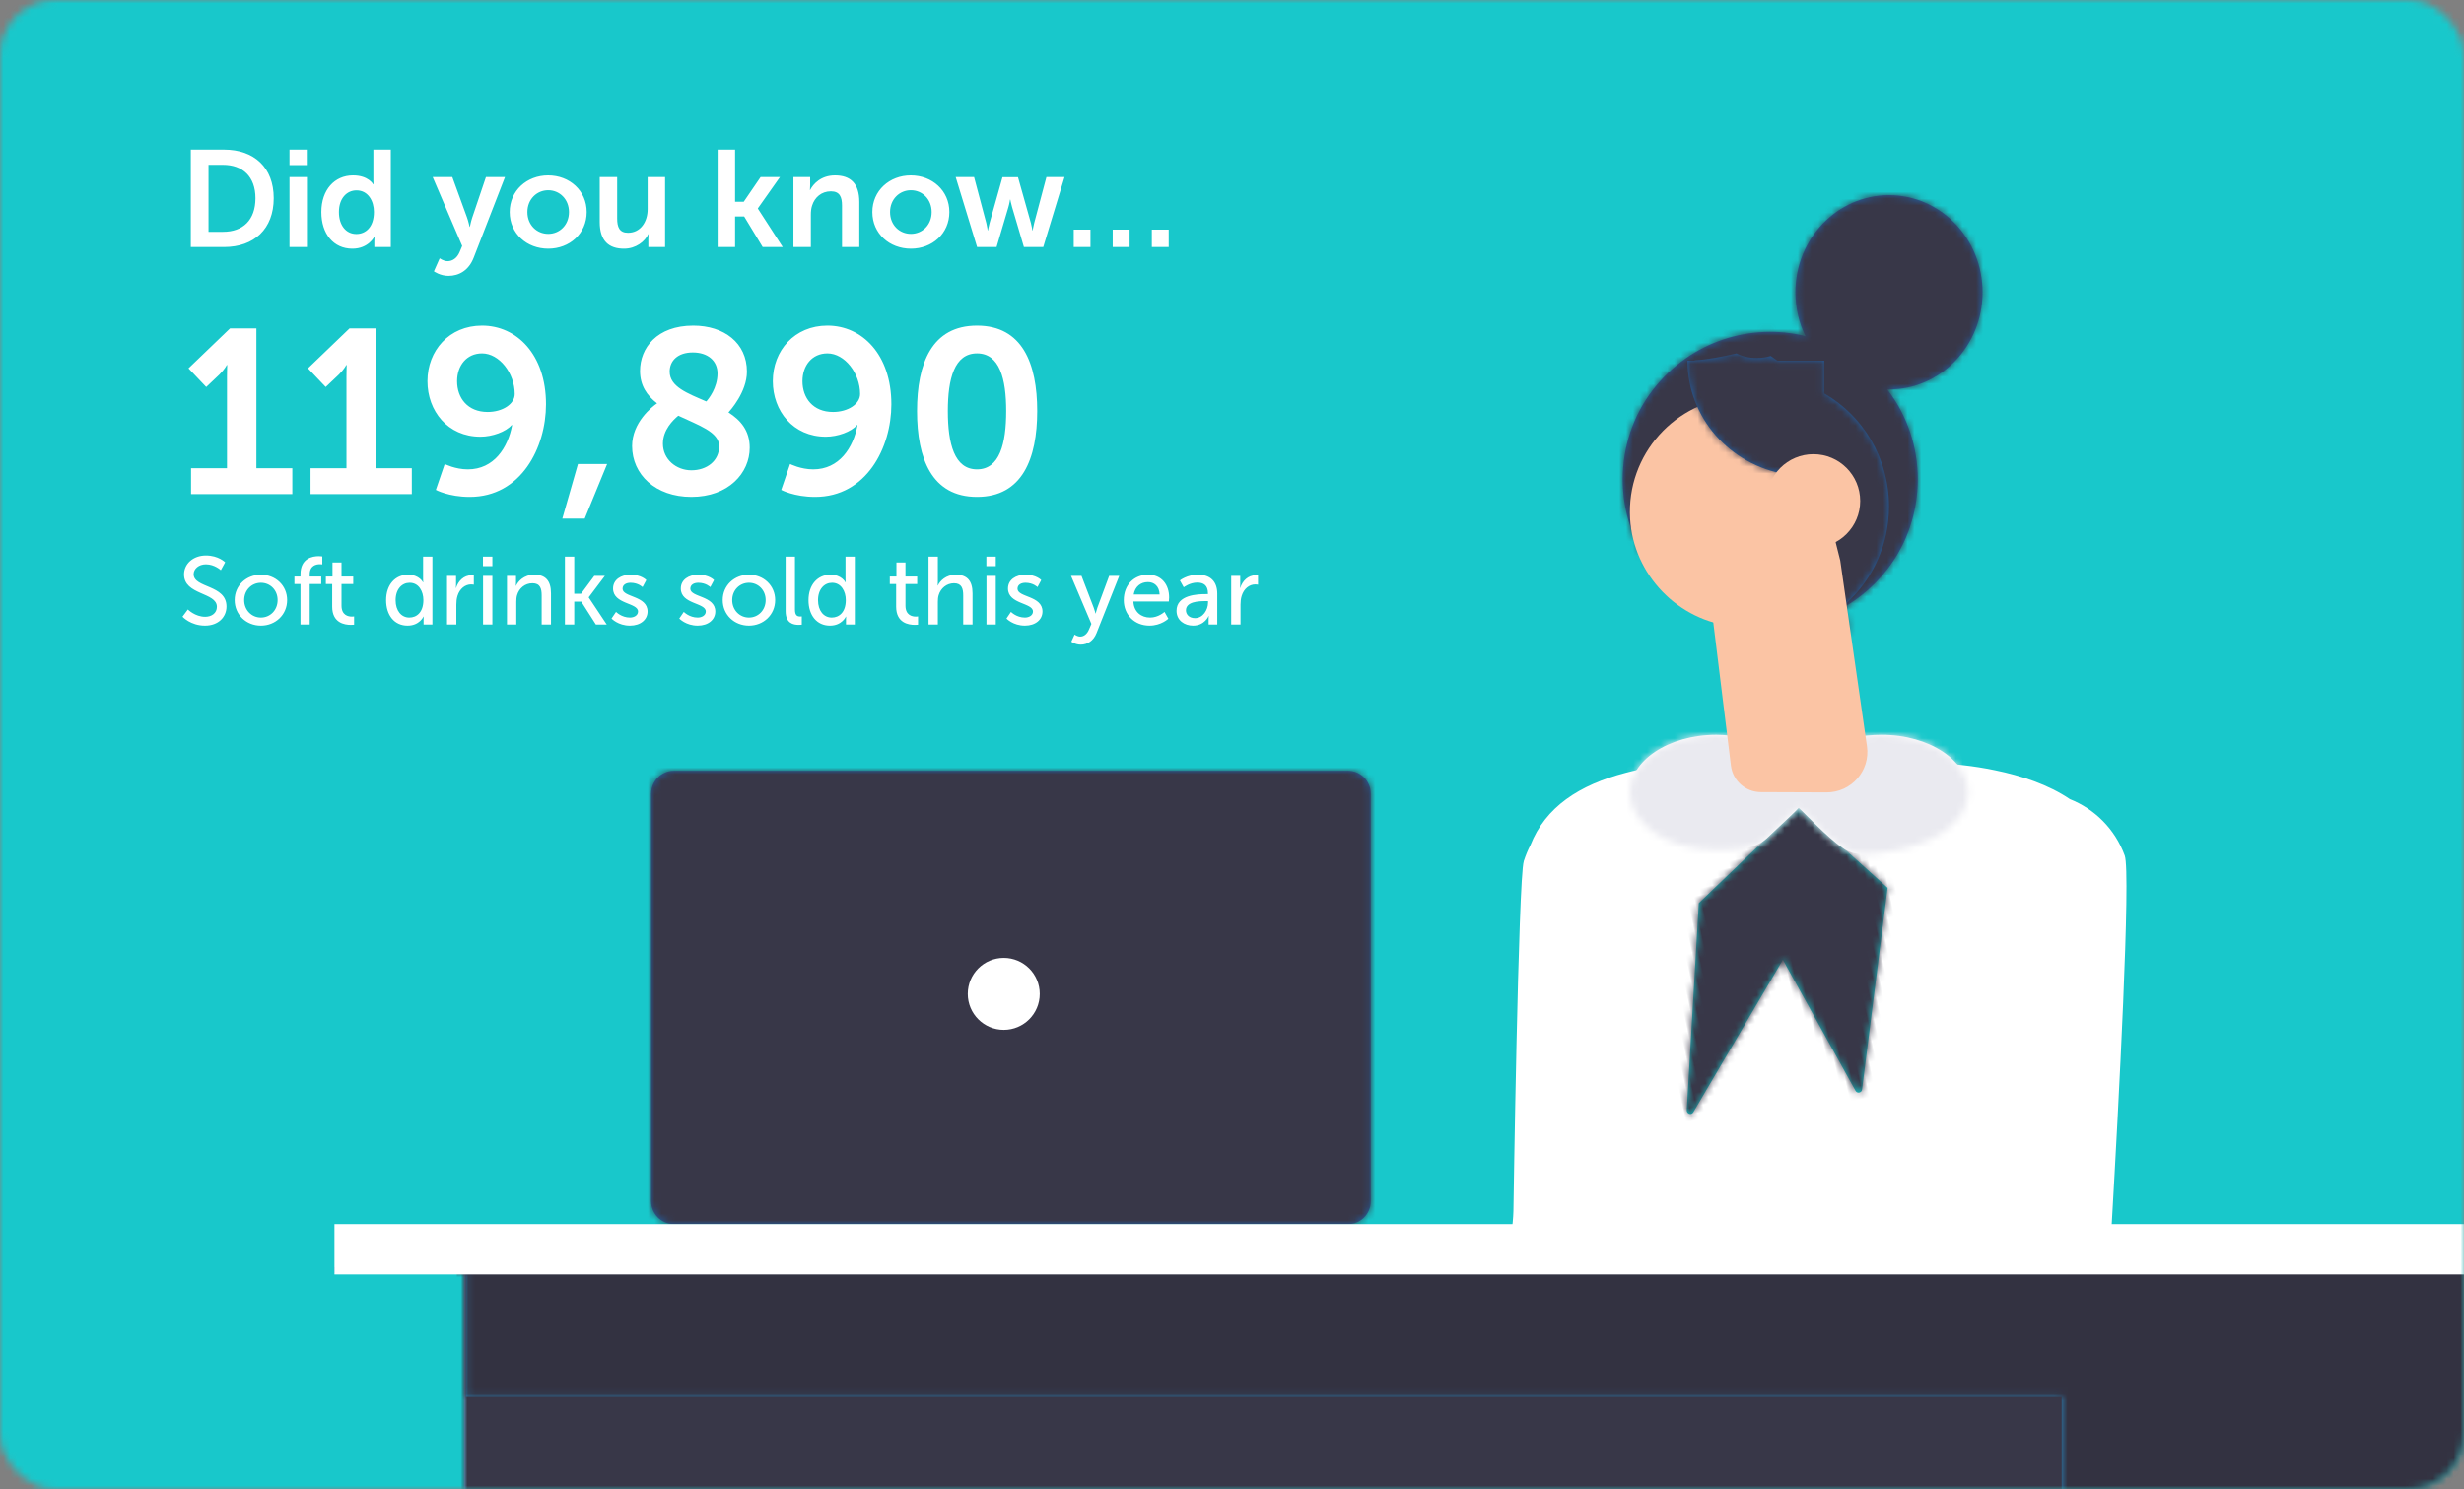 <?xml version="1.0" encoding="UTF-8"?>
<svg width="359px" height="217px" viewBox="0 0 359 217" version="1.1" xmlns="http://www.w3.org/2000/svg" xmlns:xlink="http://www.w3.org/1999/xlink">
    <rect x="0" y="0" width="359" height="217" fill="#808080" stroke="none"/>
    <!-- Generator: Sketch 54.1 (76490) - https://sketchapp.com -->
    <title>stat</title>
    <desc>Created with Sketch.</desc>
    <defs>
        <rect id="path-1" x="0" y="0" width="359" height="217" rx="8"></rect>
        <path d="M54.667,89.55 C53.63,91.022 52.402,92.244 51.03,93.138 L6.024,103.247 C3.921,104.612 1.461,103.404 0.455,100.544 C0.442,100.494 0.435,100.461 0.426,100.428 C-0.427,97.985 0.028,95.038 1.539,93.282 L35.04,77.722 C37.212,74.626 38.479,70.549 38.606,66.262 C38.606,66.262 39.312,17.813 40.113,15.281 L40.115,15.221 L40.138,15.197 C40.392,14.411 40.71,13.649 41.086,12.922 C43.257,7.389 48.171,4.157 54.975,2.383 C57.469,1.72 60.219,1.268 63.18,0.966 C76.795,-0.42 90.575,-0.314 104.175,1.282 C105.656,1.447 107.195,1.688 108.719,2.006 C112.652,2.809 116.577,4.124 119.673,6.225 C123.254,7.645 126.24,10.536 127.673,14.451 C128.598,16.978 126.762,51.183 125.791,67.873 C125.467,73.351 125.25,76.934 125.25,76.934 C125.204,79.771 124.618,82.44 123.599,84.736 C123.585,84.766 123.569,84.782 123.569,84.782 C123.384,85.215 123.169,85.635 122.952,86.038 C122.813,86.024 122.674,85.991 122.535,85.975 C119.236,89.575 115.009,91.716 111.029,91.748 L58.016,92.274 C56.306,92.285 55.07,91.186 54.667,89.55 Z M57.711,82.449 C58.191,82.123 58.704,81.871 59.234,81.711 L62.258,80.984 C60.819,81.062 59.381,81.149 57.944,81.244 C57.876,81.651 57.799,82.053 57.711,82.449 Z" id="path-3"></path>
        <path d="M18.27,21.242 L24.657,42.113 C24.804,42.595 25.458,42.607 25.625,42.133 L35.376,14.162 L25.112,0 L8.006,10.621 L0.021,39.757 C-0.124,40.29 0.517,40.667 0.883,40.265 L18.27,21.242 Z" id="path-5"></path>
        <path d="M24.486,8.091 C25.029,2.538 30.599,0 36.7,0 C43.65,0 49.283,3.756 49.283,8.389 C49.283,13.021 43.538,16.337 36.7,17.202 C34.401,17.493 32.618,17.611 31.027,16.506 C28.731,14.912 25.475,11.449 24.605,10.619 C24.317,11 22.893,12.299 19.953,15.077 C18.068,16.777 15.345,16.777 12.583,16.777 C5.635,16.777 0,13.021 0,8.389 C0,3.756 5.635,0 12.583,0 C18.592,0 23.488,3.197 24.486,8.091 Z" id="path-7"></path>
        <path d="M26.628,20.541 C25.693,18.623 25.166,16.453 25.166,14.156 C25.166,6.338 31.269,0 38.797,0 C46.326,0 52.429,6.338 52.429,14.156 C52.429,21.974 46.326,28.311 38.797,28.311 C38.712,28.311 38.626,28.311 38.541,28.309 C38.544,28.313 38.547,28.316 38.55,28.32 C44.472,35.947 44.472,46.89 38.55,54.517 C29.859,65.713 13.133,65.713 4.44,54.517 C-1.48,46.89 -1.48,35.947 4.44,28.32 C9.966,21.203 18.738,18.61 26.628,20.541 Z" id="path-9"></path>
        <path d="M13.097,1.049 L19.923,1.049 L19.923,5.823 C25.548,9.053 29.36,15.205 29.36,22.29 C29.36,27.882 26.976,32.9 23.205,36.357 C22.365,37.3 24.057,40.143 23.048,40.894 L14.35,17.596 C6.207,16.269 0,9.366 0,1.049 L1.057,1.049 C1.045,1.018 1.045,1.002 1.06,1.001 C2.97,0.892 5.057,0.48 7.145,0 C7.96,0.419 8.932,0.666 10.073,0.666 C10.819,0.666 11.501,0.558 12.127,0.368 L13.097,1.049 Z" id="path-11"></path>
        <path d="M101.541,66.06 L3.32,66.06 C1.486,66.06 0,64.564 0,62.72 L0,3.342 C0,1.496 1.486,0 3.32,0 L101.541,0 C103.371,0 104.857,1.496 104.857,3.342 L104.857,62.72 C104.857,64.564 103.371,66.06 101.541,66.06" id="path-13"></path>
        <polygon id="path-15" points="0 200.277 295.697 200.277 295.697 0 0 0"></polygon>
        <path d="M251.657,19.923 L19.146,19.923 L19.146,1.898 L0,1.898 L0,1.049 L251.657,1.049 L251.657,0 L315.62,0 L315.62,200.277 L251.657,200.277 L251.657,19.923 Z" id="path-17"></path>
        <path d="M251.657,19.923 L19.146,19.923 L19.146,1.898 L0,1.898 L0,1.049 L251.657,1.049 L251.657,0 L315.62,0 L315.62,200.277 L251.657,200.277 L251.657,19.923 Z" id="path-19"></path>
        <polygon id="path-21" points="0 7.34 334.494 7.34 334.494 0 0 0"></polygon>
    </defs>
    <g id="Symbols" stroke="none" stroke-width="1" fill="none" fill-rule="evenodd">
        <g id="footer" transform="translate(-1170, -65)">
            <g id="stat">
                <g transform="translate(1170, 65)">
                    <g id="background">
                        <mask id="mask-2" fill="white">
                            <use xlink:href="#path-1"></use>
                        </mask>
                        <g id="Rectangle"></g>
                        <g id="colour_highlight" mask="url(#mask-2)" fill="#18C8CB">
                            <g transform="translate(-17, -11)">
                                <rect x="0" y="0" width="414" height="296"></rect>
                            </g>
                        </g>
                        <g id="image_woman_desk" mask="url(#mask-2)">
                            <g transform="translate(33, 19)" id="woman_desk">
                                <g transform="translate(15.729, 9.437)">
                                    <path d="M209.212,271.959 L209.212,320.863 L186.99,320.863 L184.678,303.074 C184.678,303.074 178.869,256.769 173.109,205.015 C173.048,204.485 173.046,203.953 173.014,203.423 L210.763,203.423 L209.212,271.959 Z" id="Fill-1" fill="#FFACEA"></path>
                                    <path d="M208.666,331.349 L175.507,331.349 C174.52,331.349 173.64,330.933 173.001,330.271 C172.362,329.608 171.966,328.697 171.966,327.67 C171.966,325.948 173.113,324.457 174.743,324.077 L186.327,321.409 L186.263,320.863 L208.666,320.863 L208.666,331.349 Z" id="Fill-3" fill="#2062A9"></path>
                                    <path d="M99.159,328.203 C99.159,327.418 99.495,326.684 100.069,326.106 C99.495,326.684 99.159,327.418 99.159,328.203" id="Fill-5" fill="#2062A9"></path>
                                    <path d="M101.711,324.009 L113.246,321.911 L101.711,324.009 Z" id="Fill-7" fill="#2062A9"></path>
                                    <path d="M99.102,325.515 C99.389,325.157 99.735,324.846 100.127,324.599 C99.735,324.848 99.389,325.157 99.102,325.515" id="Fill-9" fill="#2062A9"></path>
                                    <path d="M98.566,201.416 C98.566,202.565 98.63,203.729 98.757,204.879 C104.539,256.691 110.377,303.058 110.377,303.058 L112.691,320.863 L134.994,320.863 L134.994,271.906 L136.55,203.285 L172.535,203.285 L233.95,203.285 C237.513,203.285 241.158,202.63 244.666,201.416 C255.906,197.531 265.75,187.958 267.217,176.079 C268.201,168.133 264.742,161.108 260.468,154.701 C259.363,153.04 247.811,138.863 248.293,138.411 C247.496,139.147 190.313,139.204 190.313,139.204 C186.629,156.765 171.22,169.363 153.328,169.437 L129.624,169.533 C120.729,169.727 112.28,173.667 106.419,180.376 C101.33,186.21 98.557,193.728 98.566,201.416" id="Fill-11" fill="#FFACEA"></path>
                                    <path d="M101.317,324.787 C100.841,324.894 100.401,325.078 100.009,325.328 C100.401,325.078 100.841,324.894 101.317,324.787" id="Fill-13" fill="#2062A9"></path>
                                    <path d="M99.345,325.371 C99.591,325.052 99.887,324.778 100.222,324.556 C100.56,324.334 100.937,324.171 101.342,324.077 L112.926,321.409 L112.863,320.863 L135.266,320.863 L135.266,331.349 L102.109,331.349 C101.12,331.349 100.242,330.933 99.605,330.271 C99.285,329.94 99.025,329.547 98.846,329.109 C98.666,328.671 98.566,328.184 98.566,327.67 C98.566,326.809 98.855,326.006 99.345,325.371" id="Fill-15" fill="#2062A9"></path>
                                    <g id="top" transform="translate(133.169, 81.789)">
                                        <mask id="mask-4" fill="white">
                                            <use xlink:href="#path-3"></use>
                                        </mask>
                                        <use id="Mask" fill="#FFFFFF" xlink:href="#path-3"></use>
                                    </g>
                                    <g id="neckachief" transform="translate(210.626, 111.661) rotate(-12) translate(-210.626, -111.661) translate(192.801, 90.27)">
                                        <mask id="mask-6" fill="white">
                                            <use xlink:href="#path-5"></use>
                                        </mask>
                                        <use id="Mask" fill="#18C8CB" xlink:href="#path-5"></use>
                                        <g id="colour_base" mask="url(#mask-6)" fill="#383748">
                                            <g transform="translate(-11.792, -2.023)">
                                                <rect x="0" y="0" width="56" height="54"></rect>
                                            </g>
                                        </g>
                                    </g>
                                    <g id="colar" transform="translate(188.743, 78.643)">
                                        <mask id="mask-8" fill="white">
                                            <use xlink:href="#path-7"></use>
                                        </mask>
                                        <use id="Mask" fill="#FFFFFF" xlink:href="#path-7"></use>
                                        <g id="colour_background" mask="url(#mask-8)" fill="#EAEAF0">
                                            <g transform="translate(-19.923, -16.777)">
                                                <rect x="0" y="0" width="90" height="47"></rect>
                                            </g>
                                        </g>
                                    </g>
                                    <g id="backhair" transform="translate(187.694, 0)">
                                        <mask id="mask-10" fill="white">
                                            <use xlink:href="#path-9"></use>
                                        </mask>
                                        <use id="Mask" fill="#2062A9" xlink:href="#path-9"></use>
                                        <g id="colour_base" mask="url(#mask-10)" fill="#383748">
                                            <g transform="translate(-2.097, -1.049)">
                                                <rect x="0" y="0" width="60" height="64"></rect>
                                            </g>
                                        </g>
                                    </g>
                                    <path d="M188.771,47.124 C189.235,55.318 195.815,62.121 203.989,62.846 C208.264,63.225 212.243,62.007 215.394,59.708 C219.576,56.663 222.297,51.718 222.297,46.144 C222.297,36.87 214.79,29.36 205.527,29.36 C205.177,29.36 204.814,29.373 204.463,29.398 C195.364,29.96 188.24,37.76 188.771,47.124" id="Fill-29" fill="#FBC4A4"></path>
                                    <g id="fronthair" transform="translate(197.131, 23.069)">
                                        <mask id="mask-12" fill="white">
                                            <use xlink:href="#path-11"></use>
                                        </mask>
                                        <use id="Mask" fill="#2062A9" xlink:href="#path-11"></use>
                                        <g id="colour_base" mask="url(#mask-12)" fill="#383748">
                                            <g transform="translate(-17.826, -26.214)">
                                                <rect x="0" y="0" width="65" height="71"></rect>
                                            </g>
                                        </g>
                                    </g>
                                    <path d="M217.389,87.031 L207.83,86.994 C205.606,86.987 203.737,85.337 203.467,83.145 L200.277,57.269 L218.132,48.234 L219.391,53.248 L223.285,80.309 C223.795,83.867 221.008,87.046 217.389,87.031" id="Fill-33" fill="#FBC4A4"></path>
                                    <path d="M208.666,44.565 C208.666,48.328 211.717,51.38 215.481,51.38 C219.246,51.38 222.297,48.328 222.297,44.565 C222.297,40.8 219.246,37.749 215.481,37.749 C211.717,37.749 208.666,40.8 208.666,44.565" id="Fill-39" fill="#FBC4A4"></path>
                                    <g id="laptop" transform="translate(46.137, 83.886)">
                                        <mask id="mask-14" fill="white">
                                            <use xlink:href="#path-13"></use>
                                        </mask>
                                        <use id="Mask" fill="#2062A9" xlink:href="#path-13"></use>
                                        <g id="colour_base" mask="url(#mask-14)" fill="#383748">
                                            <g transform="translate(-14.68, -5.243)">
                                                <rect x="0" y="0" width="124" height="82"></rect>
                                            </g>
                                        </g>
                                    </g>
                                    <path d="M102.76,116.391 C102.76,119.288 100.414,121.634 97.517,121.634 C94.621,121.634 92.274,119.288 92.274,116.391 C92.274,113.495 94.621,111.149 97.517,111.149 C100.414,111.149 102.76,113.495 102.76,116.391" id="laptopdot" fill="#FFFFFF"></path>
                                    <g id="desk" transform="translate(18.874, 155.189)">
                                        <mask id="mask-16" fill="white">
                                            <use xlink:href="#path-15"></use>
                                        </mask>
                                        <use id="Mask" fill="#6CCEFF" xlink:href="#path-15"></use>
                                        <g id="colour_base" mask="url(#mask-16)" fill="#383748">
                                            <g transform="translate(-1.049, 0)">
                                                <rect x="0" y="0" width="300" height="209"></rect>
                                            </g>
                                        </g>
                                    </g>
                                    <g id="shadow" transform="translate(0, 155.189)">
                                        <mask id="mask-18" fill="white">
                                            <use xlink:href="#path-17"></use>
                                        </mask>
                                        <use id="Mask" fill="#3093D0" xlink:href="#path-17"></use>
                                        <g id="colour_base" mask="url(#mask-18)" fill="#383748">
                                            <g transform="translate(17.826, 0)">
                                                <rect x="0" y="0" width="300" height="209"></rect>
                                            </g>
                                        </g>
                                        <mask id="mask-20" fill="white">
                                            <use xlink:href="#path-19"></use>
                                        </mask>
                                        <use id="Mask" fill-opacity="0.1" fill="#000000" xlink:href="#path-19"></use>
                                    </g>
                                    <g id="rim" transform="translate(0, 149.946)">
                                        <mask id="mask-22" fill="white">
                                            <use xlink:href="#path-21"></use>
                                        </mask>
                                        <use id="Mask" fill="#FFFFFF" xlink:href="#path-21"></use>
                                    </g>
                                </g>
                            </g>
                        </g>
                    </g>
                    <g id="text" transform="translate(26, 21)" fill="#FFFFFF" fill-rule="nonzero">
                        <path d="M1.8,15 L1.8,0.8 L6.64,0.8 C11.02,0.8 13.88,3.4 13.88,7.88 C13.88,12.36 11.02,15 6.64,15 L1.8,15 Z M4.38,12.78 L6.5,12.78 C9.38,12.78 11.22,11.08 11.22,7.88 C11.22,4.72 9.34,3.02 6.5,3.02 L4.38,3.02 L4.38,12.78 Z M16.18,3.06 L16.18,0.8 L18.7,0.8 L18.7,3.06 L16.18,3.06 Z M16.18,15 L16.18,4.8 L18.72,4.8 L18.72,15 L16.18,15 Z M20.82,9.9 C20.82,6.66 22.74,4.56 25.44,4.56 C27.68,4.56 28.38,5.86 28.38,5.86 L28.42,5.86 C28.42,5.86 28.4,5.6 28.4,5.28 L28.4,0.8 L30.94,0.8 L30.94,15 L28.54,15 L28.54,14.16 C28.54,13.78 28.58,13.5 28.58,13.5 L28.54,13.5 C28.54,13.5 27.68,15.24 25.34,15.24 C22.58,15.24 20.82,13.06 20.82,9.9 Z M23.38,9.9 C23.38,11.84 24.42,13.1 25.92,13.1 C27.24,13.1 28.48,12.14 28.48,9.88 C28.48,8.3 27.64,6.74 25.94,6.74 C24.54,6.74 23.38,7.88 23.38,9.9 Z M37.22,18.54 L38.06,16.64 C38.06,16.64 38.62,17.06 39.2,17.06 C39.9,17.06 40.58,16.64 40.96,15.74 L41.34,14.84 L37.04,4.8 L39.9,4.8 L42.04,10.68 C42.24,11.22 42.42,12.06 42.42,12.06 L42.46,12.06 C42.46,12.06 42.62,11.26 42.8,10.72 L44.8,4.8 L47.58,4.8 L43.02,16.54 C42.3,18.4 40.88,19.2 39.34,19.2 C38.12,19.2 37.22,18.54 37.22,18.54 Z M48.26,9.9 C48.26,6.78 50.76,4.56 53.86,4.56 C56.98,4.56 59.48,6.78 59.48,9.9 C59.48,13.04 56.98,15.24 53.88,15.24 C50.76,15.24 48.26,13.04 48.26,9.9 Z M50.84,9.9 C50.84,11.8 52.22,13.08 53.88,13.08 C55.52,13.08 56.9,11.8 56.9,9.9 C56.9,8.02 55.52,6.72 53.88,6.72 C52.22,6.72 50.84,8.02 50.84,9.9 Z M61.38,11.36 L61.38,4.8 L63.92,4.8 L63.92,10.84 C63.92,12.08 64.24,12.92 65.5,12.92 C67.34,12.92 68.36,11.3 68.36,9.48 L68.36,4.8 L70.9,4.8 L70.9,15 L68.46,15 L68.46,13.84 C68.46,13.44 68.5,13.12 68.5,13.12 L68.46,13.12 C67.96,14.18 66.66,15.24 64.92,15.24 C62.74,15.24 61.38,14.14 61.38,11.36 Z M78.56,15 L78.56,0.8 L81.1,0.8 L81.1,8.4 L82.36,8.4 L84.82,4.8 L87.64,4.8 L84.42,9.36 L84.42,9.4 L88.04,15 L85.12,15 L82.42,10.54 L81.1,10.54 L81.1,15 L78.56,15 Z M89.6,15 L89.6,4.8 L92.04,4.8 L92.04,5.98 C92.04,6.36 92,6.68 92,6.68 L92.04,6.68 C92.48,5.82 93.6,4.56 95.66,4.56 C97.92,4.56 99.2,5.74 99.2,8.44 L99.2,15 L96.68,15 L96.68,8.96 C96.68,7.72 96.36,6.88 95.06,6.88 C93.7,6.88 92.7,7.74 92.32,8.96 C92.18,9.38 92.14,9.84 92.14,10.32 L92.14,15 L89.6,15 Z M101.1,9.9 C101.1,6.78 103.6,4.56 106.7,4.56 C109.82,4.56 112.32,6.78 112.32,9.9 C112.32,13.04 109.82,15.24 106.72,15.24 C103.6,15.24 101.1,13.04 101.1,9.9 Z M103.68,9.9 C103.68,11.8 105.06,13.08 106.72,13.08 C108.36,13.08 109.74,11.8 109.74,9.9 C109.74,8.02 108.36,6.72 106.72,6.72 C105.06,6.72 103.68,8.02 103.68,9.9 Z M116.36,15 L113.24,4.8 L115.92,4.8 L117.7,11.5 C117.84,12.04 117.9,12.58 117.9,12.58 L117.94,12.58 C117.94,12.58 118.04,12.04 118.18,11.5 L120.06,4.82 L122.32,4.82 L124.2,11.5 C124.34,12.04 124.42,12.58 124.42,12.58 L124.46,12.58 C124.46,12.58 124.54,12.04 124.68,11.5 L126.46,4.8 L129.1,4.8 L126,15 L123.18,15 L121.46,9.18 C121.3,8.64 121.2,8.08 121.2,8.08 L121.16,8.08 C121.16,8.08 121.08,8.64 120.92,9.18 L119.2,15 L116.36,15 Z M141.82,15 L141.82,12.46 L144.28,12.46 L144.28,15 L141.82,15 Z M136.12,15 L136.12,12.46 L138.58,12.46 L138.58,15 L136.12,15 Z M130.44,15 L130.44,12.46 L132.88,12.46 L132.88,15 L130.44,15 Z" id="Didyouknow…"></path>
                        <path d="M1.836,51 L1.836,47.226 L7.072,47.226 L7.072,33.83 C7.072,33.014 7.106,32.198 7.106,32.198 L7.038,32.198 C7.038,32.198 6.766,32.776 5.984,33.558 L4.046,35.394 L1.462,32.674 L7.514,26.86 L11.356,26.86 L11.356,47.226 L16.592,47.226 L16.592,51 L1.836,51 Z M19.244,51 L19.244,47.226 L24.48,47.226 L24.48,33.83 C24.48,33.014 24.514,32.198 24.514,32.198 L24.446,32.198 C24.446,32.198 24.174,32.776 23.392,33.558 L21.454,35.394 L18.87,32.674 L24.922,26.86 L28.764,26.86 L28.764,47.226 L34,47.226 L34,51 L19.244,51 Z M42.432,51.408 C39.372,51.408 37.502,50.388 37.502,50.388 L38.794,46.614 C38.794,46.614 40.324,47.396 42.16,47.396 C45.968,47.396 48.008,44.234 48.62,40.936 L48.552,40.936 C47.702,41.922 45.73,42.636 43.996,42.636 C39.236,42.636 36.278,38.896 36.278,34.544 C36.278,30.09 39.44,26.452 44.234,26.452 C49.266,26.452 53.55,30.634 53.55,37.91 C53.55,44.234 49.912,51.408 42.432,51.408 Z M45.05,39.032 C47.226,39.032 48.994,37.876 48.994,36.414 C48.994,33.388 46.75,30.498 44.234,30.498 C41.99,30.498 40.596,32.266 40.596,34.544 C40.596,36.992 42.126,39.032 45.05,39.032 Z M55.93,54.57 L58.208,46.614 L62.458,46.614 L59.194,54.57 L55.93,54.57 Z M66.096,43.996 C66.096,40.562 68.986,38.284 69.734,37.774 C68.272,36.652 67.252,35.19 67.252,33.048 C67.252,29.716 69.7,26.452 75.004,26.452 C79.492,26.452 82.824,28.968 82.824,33.15 C82.824,36.142 80.376,38.828 80.138,39.1 C81.906,40.222 83.232,41.752 83.232,44.234 C83.232,47.94 80.138,51.408 74.732,51.408 C69.496,51.408 66.096,48.144 66.096,43.996 Z M78.778,44.03 C78.778,41.922 75.752,40.97 72.828,39.576 C72.046,40.222 70.584,41.65 70.584,43.656 C70.584,45.934 72.522,47.532 74.732,47.532 C76.976,47.532 78.778,46.172 78.778,44.03 Z M71.57,33.15 C71.57,35.36 74.154,36.312 76.908,37.502 C77.248,37.128 78.54,35.53 78.54,33.422 C78.54,31.552 77.112,30.362 74.936,30.362 C72.726,30.362 71.57,31.586 71.57,33.15 Z M92.752,51.408 C89.692,51.408 87.822,50.388 87.822,50.388 L89.114,46.614 C89.114,46.614 90.644,47.396 92.48,47.396 C96.288,47.396 98.328,44.234 98.94,40.936 L98.872,40.936 C98.022,41.922 96.05,42.636 94.316,42.636 C89.556,42.636 86.598,38.896 86.598,34.544 C86.598,30.09 89.76,26.452 94.554,26.452 C99.586,26.452 103.87,30.634 103.87,37.91 C103.87,44.234 100.232,51.408 92.752,51.408 Z M95.37,39.032 C97.546,39.032 99.314,37.876 99.314,36.414 C99.314,33.388 97.07,30.498 94.554,30.498 C92.31,30.498 90.916,32.266 90.916,34.544 C90.916,36.992 92.446,39.032 95.37,39.032 Z M116.348,51.408 C109.752,51.408 107.61,45.832 107.61,38.896 C107.61,31.96 109.752,26.452 116.348,26.452 C122.944,26.452 125.12,31.96 125.12,38.896 C125.12,45.832 122.944,51.408 116.348,51.408 Z M116.348,47.396 C119.646,47.396 120.598,43.656 120.598,38.896 C120.598,34.204 119.646,30.498 116.348,30.498 C113.05,30.498 112.098,34.204 112.098,38.896 C112.098,43.656 113.05,47.396 116.348,47.396 Z" id="119,890"></path>
                        <path d="M0.588,68.866 L1.372,67.816 C1.372,67.816 2.422,68.88 3.892,68.88 C4.816,68.88 5.6,68.362 5.6,67.424 C5.6,65.282 0.812,65.744 0.812,62.706 C0.812,61.166 2.142,59.948 4.004,59.948 C5.838,59.948 6.804,60.942 6.804,60.942 L6.174,62.09 C6.174,62.09 5.264,61.236 4.004,61.236 C2.954,61.236 2.212,61.894 2.212,62.678 C2.212,64.722 7,64.176 7,67.382 C7,68.908 5.824,70.168 3.864,70.168 C1.764,70.168 0.588,68.866 0.588,68.866 Z M8.19,66.444 C8.19,64.302 9.898,62.748 12.012,62.748 C14.126,62.748 15.834,64.302 15.834,66.444 C15.834,68.6 14.126,70.168 12.012,70.168 C9.898,70.168 8.19,68.6 8.19,66.444 Z M9.576,66.444 C9.576,67.928 10.682,68.992 12.012,68.992 C13.356,68.992 14.448,67.928 14.448,66.444 C14.448,64.974 13.356,63.924 12.012,63.924 C10.682,63.924 9.576,64.974 9.576,66.444 Z M17.78,70 L17.78,64.106 L16.898,64.106 L16.898,63.014 L17.78,63.014 L17.78,62.678 C17.78,60.34 19.544,60.046 20.44,60.046 C20.748,60.046 20.958,60.088 20.958,60.088 L20.958,61.25 C20.958,61.25 20.818,61.222 20.608,61.222 C20.09,61.222 19.124,61.39 19.124,62.706 L19.124,63.014 L20.804,63.014 L20.804,64.106 L19.124,64.106 L19.124,70 L17.78,70 Z M22.4,67.41 L22.4,64.106 L21.476,64.106 L21.476,63.014 L22.442,63.014 L22.442,60.97 L23.758,60.97 L23.758,63.014 L25.466,63.014 L25.466,64.106 L23.758,64.106 L23.758,67.256 C23.758,68.67 24.752,68.852 25.27,68.852 C25.466,68.852 25.592,68.824 25.592,68.824 L25.592,70.028 C25.592,70.028 25.396,70.056 25.116,70.056 C24.206,70.056 22.4,69.776 22.4,67.41 Z M30.254,66.458 C30.254,64.204 31.584,62.748 33.46,62.748 C35.098,62.748 35.644,63.868 35.644,63.868 L35.672,63.868 C35.672,63.868 35.644,63.658 35.644,63.392 L35.644,60.116 L37.002,60.116 L37.002,70 L35.714,70 L35.714,69.328 C35.714,69.048 35.728,68.852 35.728,68.852 L35.7,68.852 C35.7,68.852 35.126,70.168 33.376,70.168 C31.458,70.168 30.254,68.656 30.254,66.458 Z M31.64,66.458 C31.64,67.998 32.466,68.992 33.642,68.992 C34.692,68.992 35.686,68.25 35.686,66.444 C35.686,65.184 35.028,63.924 33.684,63.924 C32.564,63.924 31.64,64.848 31.64,66.458 Z M39.13,70 L39.13,62.916 L40.446,62.916 L40.446,64.148 C40.446,64.442 40.418,64.68 40.418,64.68 L40.446,64.68 C40.768,63.644 41.594,62.832 42.686,62.832 C42.868,62.832 43.036,62.86 43.036,62.86 L43.036,64.204 C43.036,64.204 42.854,64.162 42.644,64.162 C41.776,64.162 40.978,64.778 40.656,65.828 C40.53,66.234 40.488,66.668 40.488,67.102 L40.488,70 L39.13,70 Z M44.366,61.502 L44.366,60.116 L45.738,60.116 L45.738,61.502 L44.366,61.502 Z M44.38,70 L44.38,62.916 L45.738,62.916 L45.738,70 L44.38,70 Z M47.866,70 L47.866,62.916 L49.182,62.916 L49.182,63.854 C49.182,64.134 49.154,64.372 49.154,64.372 L49.182,64.372 C49.462,63.756 50.302,62.748 51.842,62.748 C53.508,62.748 54.278,63.658 54.278,65.464 L54.278,70 L52.92,70 L52.92,65.772 C52.92,64.778 52.71,63.994 51.576,63.994 C50.498,63.994 49.63,64.708 49.336,65.73 C49.252,66.01 49.224,66.332 49.224,66.682 L49.224,70 L47.866,70 Z M56.308,70 L56.308,60.116 L57.666,60.116 L57.666,65.52 L58.66,65.52 L60.592,62.916 L62.132,62.916 L59.78,66.038 L59.78,66.066 L62.398,70 L60.816,70 L58.688,66.668 L57.666,66.668 L57.666,70 L56.308,70 Z M63.098,69.132 L63.756,68.166 C63.756,68.166 64.554,68.992 65.786,68.992 C66.374,68.992 66.962,68.684 66.962,68.11 C66.962,66.808 63.322,67.074 63.322,64.764 C63.322,63.476 64.47,62.748 65.884,62.748 C67.438,62.748 68.166,63.532 68.166,63.532 L67.62,64.554 C67.62,64.554 66.99,63.924 65.87,63.924 C65.282,63.924 64.708,64.176 64.708,64.792 C64.708,66.066 68.348,65.786 68.348,68.11 C68.348,69.286 67.34,70.168 65.786,70.168 C64.05,70.168 63.098,69.132 63.098,69.132 Z M72.968,69.132 L73.626,68.166 C73.626,68.166 74.424,68.992 75.656,68.992 C76.244,68.992 76.832,68.684 76.832,68.11 C76.832,66.808 73.192,67.074 73.192,64.764 C73.192,63.476 74.34,62.748 75.754,62.748 C77.308,62.748 78.036,63.532 78.036,63.532 L77.49,64.554 C77.49,64.554 76.86,63.924 75.74,63.924 C75.152,63.924 74.578,64.176 74.578,64.792 C74.578,66.066 78.218,65.786 78.218,68.11 C78.218,69.286 77.21,70.168 75.656,70.168 C73.92,70.168 72.968,69.132 72.968,69.132 Z M79.296,66.444 C79.296,64.302 81.004,62.748 83.118,62.748 C85.232,62.748 86.94,64.302 86.94,66.444 C86.94,68.6 85.232,70.168 83.118,70.168 C81.004,70.168 79.296,68.6 79.296,66.444 Z M80.682,66.444 C80.682,67.928 81.788,68.992 83.118,68.992 C84.462,68.992 85.554,67.928 85.554,66.444 C85.554,64.974 84.462,63.924 83.118,63.924 C81.788,63.924 80.682,64.974 80.682,66.444 Z M88.466,68.068 L88.466,60.116 L89.824,60.116 L89.824,67.83 C89.824,68.684 90.16,68.838 90.58,68.838 C90.706,68.838 90.818,68.824 90.818,68.824 L90.818,70.028 C90.818,70.028 90.608,70.056 90.37,70.056 C89.6,70.056 88.466,69.846 88.466,68.068 Z M91.798,66.458 C91.798,64.204 93.128,62.748 95.004,62.748 C96.642,62.748 97.188,63.868 97.188,63.868 L97.216,63.868 C97.216,63.868 97.188,63.658 97.188,63.392 L97.188,60.116 L98.546,60.116 L98.546,70 L97.258,70 L97.258,69.328 C97.258,69.048 97.272,68.852 97.272,68.852 L97.244,68.852 C97.244,68.852 96.67,70.168 94.92,70.168 C93.002,70.168 91.798,68.656 91.798,66.458 Z M93.184,66.458 C93.184,67.998 94.01,68.992 95.186,68.992 C96.236,68.992 97.23,68.25 97.23,66.444 C97.23,65.184 96.572,63.924 95.228,63.924 C94.108,63.924 93.184,64.848 93.184,66.458 Z M104.566,67.41 L104.566,64.106 L103.642,64.106 L103.642,63.014 L104.608,63.014 L104.608,60.97 L105.924,60.97 L105.924,63.014 L107.632,63.014 L107.632,64.106 L105.924,64.106 L105.924,67.256 C105.924,68.67 106.918,68.852 107.436,68.852 C107.632,68.852 107.758,68.824 107.758,68.824 L107.758,70.028 C107.758,70.028 107.562,70.056 107.282,70.056 C106.372,70.056 104.566,69.776 104.566,67.41 Z M109.284,70 L109.284,60.116 L110.642,60.116 L110.642,63.742 C110.642,64.078 110.614,64.33 110.614,64.33 L110.642,64.33 C110.95,63.644 111.846,62.748 113.26,62.748 C114.926,62.748 115.696,63.658 115.696,65.464 L115.696,70 L114.338,70 L114.338,65.772 C114.338,64.778 114.128,63.994 112.994,63.994 C111.93,63.994 111.048,64.722 110.754,65.744 C110.67,66.024 110.642,66.346 110.642,66.682 L110.642,70 L109.284,70 Z M117.712,61.502 L117.712,60.116 L119.084,60.116 L119.084,61.502 L117.712,61.502 Z M117.726,70 L117.726,62.916 L119.084,62.916 L119.084,70 L117.726,70 Z M120.638,69.132 L121.296,68.166 C121.296,68.166 122.094,68.992 123.326,68.992 C123.914,68.992 124.502,68.684 124.502,68.11 C124.502,66.808 120.862,67.074 120.862,64.764 C120.862,63.476 122.01,62.748 123.424,62.748 C124.978,62.748 125.706,63.532 125.706,63.532 L125.16,64.554 C125.16,64.554 124.53,63.924 123.41,63.924 C122.822,63.924 122.248,64.176 122.248,64.792 C122.248,66.066 125.888,65.786 125.888,68.11 C125.888,69.286 124.88,70.168 123.326,70.168 C121.59,70.168 120.638,69.132 120.638,69.132 Z M130.088,72.506 L130.564,71.47 C130.564,71.47 130.956,71.764 131.39,71.764 C131.936,71.764 132.398,71.372 132.664,70.728 L133.014,69.916 L130.046,62.916 L131.572,62.916 L133.35,67.55 C133.49,67.914 133.616,68.404 133.616,68.404 L133.644,68.404 C133.644,68.404 133.756,67.928 133.882,67.564 L135.604,62.916 L137.074,62.916 L133.756,71.274 C133.322,72.366 132.454,72.94 131.46,72.94 C130.662,72.94 130.088,72.506 130.088,72.506 Z M137.732,66.458 C137.732,64.204 139.258,62.748 141.274,62.748 C143.276,62.748 144.34,64.232 144.34,66.066 C144.34,66.248 144.298,66.654 144.298,66.654 L139.132,66.654 C139.202,68.208 140.308,68.992 141.568,68.992 C142.786,68.992 143.668,68.166 143.668,68.166 L144.228,69.16 C144.228,69.16 143.178,70.168 141.484,70.168 C139.258,70.168 137.732,68.558 137.732,66.458 Z M139.174,65.632 L142.954,65.632 C142.912,64.414 142.156,63.826 141.246,63.826 C140.21,63.826 139.37,64.47 139.174,65.632 Z M145.418,68.012 C145.418,65.674 148.498,65.576 149.688,65.576 L149.996,65.576 L149.996,65.45 C149.996,64.288 149.338,63.896 148.442,63.896 C147.35,63.896 146.468,64.582 146.468,64.582 L145.908,63.588 C145.908,63.588 146.93,62.748 148.554,62.748 C150.346,62.748 151.354,63.728 151.354,65.52 L151.354,70 L150.094,70 L150.094,69.328 C150.094,69.006 150.122,68.768 150.122,68.768 L150.094,68.768 C150.094,68.768 149.52,70.168 147.826,70.168 C146.608,70.168 145.418,69.426 145.418,68.012 Z M146.79,67.942 C146.79,68.516 147.238,69.076 148.12,69.076 C149.268,69.076 150.01,67.872 150.01,66.822 L150.01,66.598 L149.66,66.598 C148.638,66.598 146.79,66.668 146.79,67.942 Z M153.384,70 L153.384,62.916 L154.7,62.916 L154.7,64.148 C154.7,64.442 154.672,64.68 154.672,64.68 L154.7,64.68 C155.022,63.644 155.848,62.832 156.94,62.832 C157.122,62.832 157.29,62.86 157.29,62.86 L157.29,64.204 C157.29,64.204 157.108,64.162 156.898,64.162 C156.03,64.162 155.232,64.778 154.91,65.828 C154.784,66.234 154.742,66.668 154.742,67.102 L154.742,70 L153.384,70 Z" id="Softdrinkssoldthisyear"></path>
                    </g>
                </g>
            </g>
        </g>
    </g>
</svg>